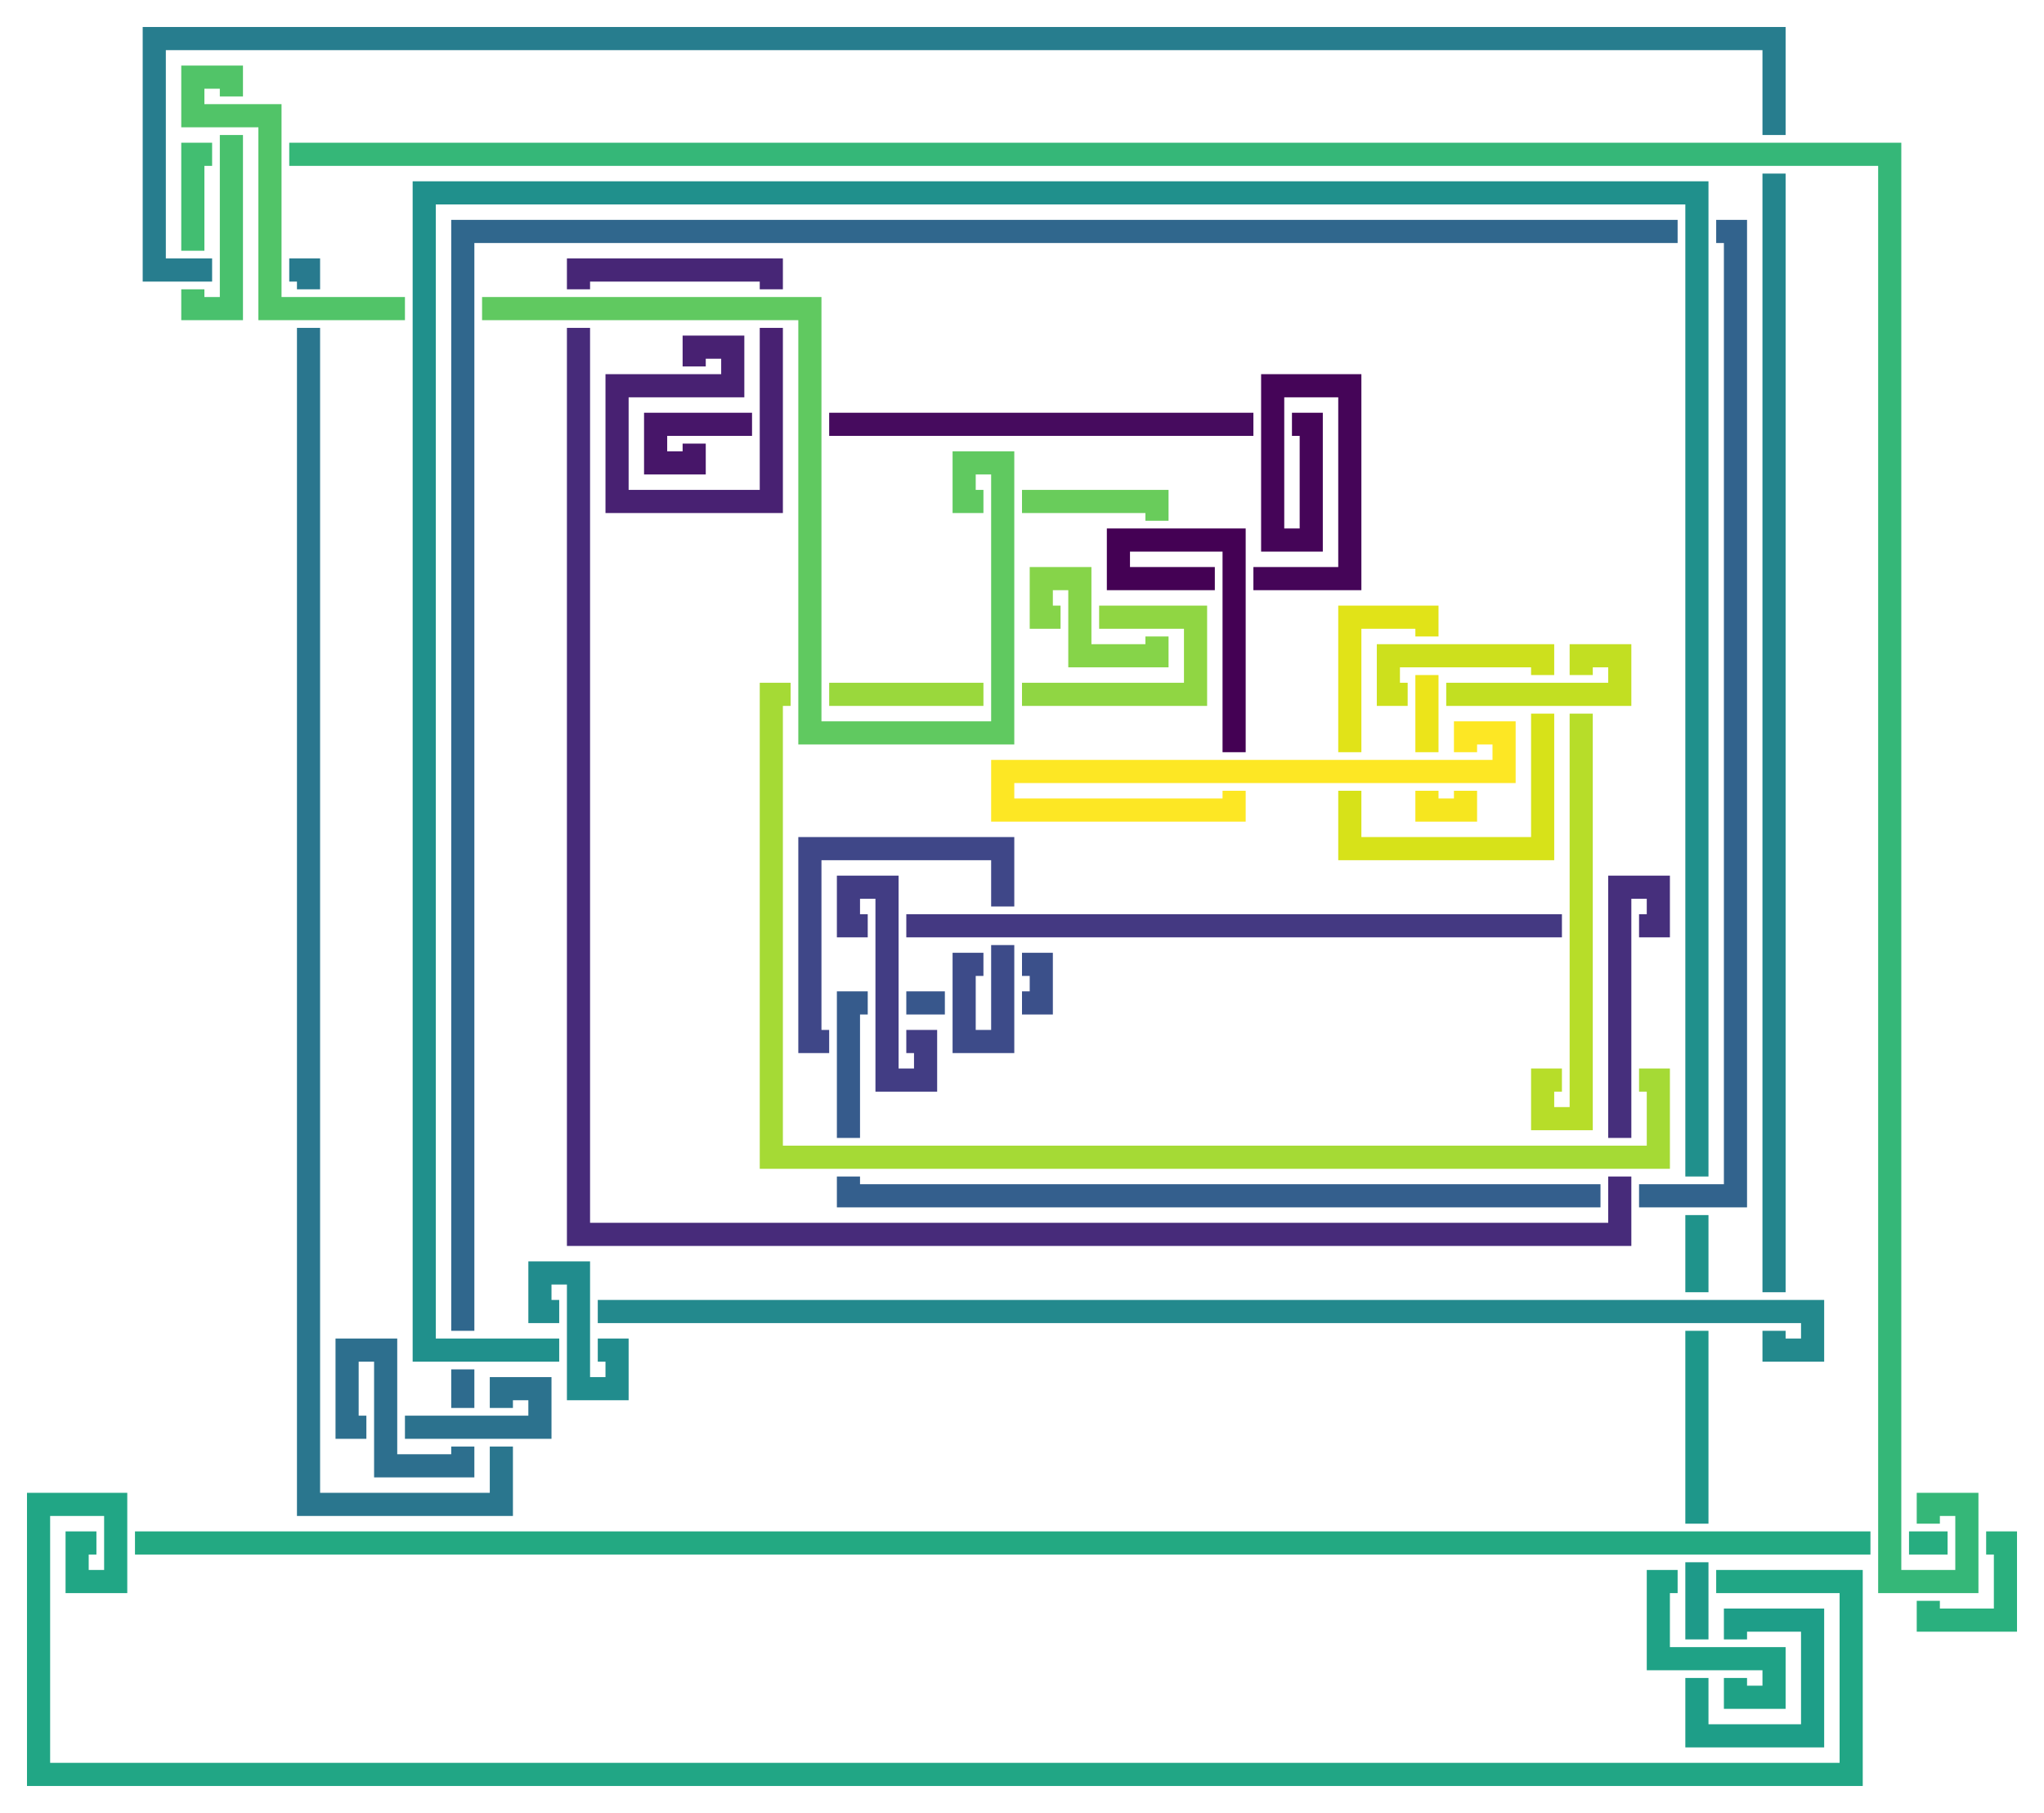 <?xml version="1.0" encoding="utf-8" ?>
<svg baseProfile="full" height="282.0" version="1.1" width="318.0" xmlns="http://www.w3.org/2000/svg" xmlns:ev="http://www.w3.org/2001/xml-events" xmlns:xlink="http://www.w3.org/1999/xlink"><defs /><polyline fill="none" points="192.0,117.0 192.0,84.0 174.0,84.0 174.0,90.0 189.0,90.0" stroke="rgb(68,1,84)" stroke-width="3.6" /><polyline fill="none" points="195.0,90.0 210.0,90.0 210.0,60.0 198.0,60.0 198.0,84.0 204.0,84.0 204.0,66.0 201.0,66.0" stroke="rgb(69,5,88)" stroke-width="3.6" /><polyline fill="none" points="195.0,66.0 129.0,66.0" stroke="rgb(70,11,94)" stroke-width="3.6" /><polyline fill="none" points="123.0,66.0 123.0,66.0" stroke="rgb(71,17,99)" stroke-width="3.6" /><polyline fill="none" points="117.0,66.0 102.0,66.0 102.0,72.0 108.0,72.0 108.0,69.0" stroke="rgb(71,22,105)" stroke-width="3.6" /><polyline fill="none" points="108.0,63.0 108.0,63.0" stroke="rgb(72,28,110)" stroke-width="3.6" /><polyline fill="none" points="108.0,57.0 108.0,54.0 114.0,54.0 114.0,60.0 96.0,60.0 96.0,78.0 120.0,78.0 120.0,51.0" stroke="rgb(72,33,114)" stroke-width="3.6" /><polyline fill="none" points="120.0,45.0 120.0,42.0 90.0,42.0 90.0,45.0" stroke="rgb(71,38,118)" stroke-width="3.6" /><polyline fill="none" points="90.0,51.0 90.0,192.0 252.0,192.0 252.0,183.0" stroke="rgb(71,43,122)" stroke-width="3.6" /><polyline fill="none" points="252.0,177.0 252.0,138.0 258.0,138.0 258.0,144.0 255.0,144.0" stroke="rgb(70,47,124)" stroke-width="3.6" /><polyline fill="none" points="249.0,144.0 249.0,144.0" stroke="rgb(69,52,127)" stroke-width="3.6" /><polyline fill="none" points="243.0,144.0 141.0,144.0" stroke="rgb(68,57,130)" stroke-width="3.6" /><polyline fill="none" points="135.0,144.0 132.0,144.0 132.0,138.0 138.0,138.0 138.0,168.0 144.0,168.0 144.0,162.0 141.0,162.0" stroke="rgb(66,61,132)" stroke-width="3.6" /><polyline fill="none" points="135.0,162.0 135.0,162.0" stroke="rgb(65,66,134)" stroke-width="3.6" /><polyline fill="none" points="129.0,162.0 126.0,162.0 126.0,132.0 156.0,132.0 156.0,141.0" stroke="rgb(63,71,136)" stroke-width="3.6" /><polyline fill="none" points="156.0,147.0 156.0,162.0 150.0,162.0 150.0,150.0 153.0,150.0" stroke="rgb(61,75,137)" stroke-width="3.6" /><polyline fill="none" points="159.0,150.0 162.0,150.0 162.0,156.0 159.0,156.0" stroke="rgb(59,80,138)" stroke-width="3.6" /><polyline fill="none" points="153.0,156.0 153.0,156.0" stroke="rgb(58,83,139)" stroke-width="3.6" /><polyline fill="none" points="147.0,156.0 141.0,156.0" stroke="rgb(56,87,140)" stroke-width="3.6" /><polyline fill="none" points="135.0,156.0 132.0,156.0 132.0,177.0" stroke="rgb(54,91,140)" stroke-width="3.6" /><polyline fill="none" points="132.0,183.0 132.0,186.0 249.0,186.0" stroke="rgb(52,95,141)" stroke-width="3.6" /><polyline fill="none" points="255.0,186.0 270.0,186.0 270.0,36.0 267.0,36.0" stroke="rgb(50,99,141)" stroke-width="3.6" /><polyline fill="none" points="261.0,36.0 72.0,36.0 72.0,207.0" stroke="rgb(48,103,141)" stroke-width="3.6" /><polyline fill="none" points="72.0,213.0 72.0,219.0" stroke="rgb(46,107,142)" stroke-width="3.6" /><polyline fill="none" points="72.0,225.0 72.0,228.0 60.0,228.0 60.0,210.0 54.0,210.0 54.0,222.0 57.0,222.0" stroke="rgb(45,111,142)" stroke-width="3.6" /><polyline fill="none" points="63.0,222.0 84.0,222.0 84.0,216.0 78.0,216.0 78.0,219.0" stroke="rgb(44,114,142)" stroke-width="3.6" /><polyline fill="none" points="78.0,225.0 78.0,234.0 48.0,234.0 48.0,51.0" stroke="rgb(42,118,142)" stroke-width="3.6" /><polyline fill="none" points="48.0,45.0 48.0,42.0 45.0,42.0" stroke="rgb(40,122,142)" stroke-width="3.6" /><polyline fill="none" points="39.0,42.0 39.0,42.0" stroke="rgb(39,125,142)" stroke-width="3.6" /><polyline fill="none" points="33.0,42.0 24.0,42.0 24.0,6.0 276.0,6.0 276.0,21.0" stroke="rgb(39,125,142)" stroke-width="3.6" /><polyline fill="none" points="276.0,27.0 276.0,201.0" stroke="rgb(36,133,141)" stroke-width="3.6" /><polyline fill="none" points="276.0,207.0 276.0,210.0 282.0,210.0 282.0,204.0 93.0,204.0" stroke="rgb(35,137,141)" stroke-width="3.6" /><polyline fill="none" points="87.0,204.0 84.0,204.0 84.0,198.0 90.0,198.0 90.0,216.0 96.0,216.0 96.0,210.0 93.0,210.0" stroke="rgb(33,140,141)" stroke-width="3.6" /><polyline fill="none" points="87.0,210.0 66.0,210.0 66.0,30.0 264.0,30.0 264.0,183.0" stroke="rgb(32,144,140)" stroke-width="3.6" /><polyline fill="none" points="264.0,189.0 264.0,201.0" stroke="rgb(31,147,139)" stroke-width="3.6" /><polyline fill="none" points="264.0,207.0 264.0,237.0" stroke="rgb(30,151,138)" stroke-width="3.6" /><polyline fill="none" points="264.0,243.0 264.0,255.0" stroke="rgb(30,154,137)" stroke-width="3.6" /><polyline fill="none" points="264.0,261.0 264.0,270.0 282.0,270.0 282.0,252.0 270.0,252.0 270.0,255.0" stroke="rgb(30,158,136)" stroke-width="3.6" /><polyline fill="none" points="270.0,261.0 270.0,264.0 276.0,264.0 276.0,258.0 258.0,258.0 258.0,246.0 261.0,246.0" stroke="rgb(31,162,134)" stroke-width="3.6" /><polyline fill="none" points="267.0,246.0 288.0,246.0 288.0,276.0 6.0,276.0 6.0,234.0 18.0,234.0 18.0,246.0 12.0,246.0 12.0,240.0 15.0,240.0" stroke="rgb(33,166,133)" stroke-width="3.6" /><polyline fill="none" points="21.0,240.0 291.0,240.0" stroke="rgb(35,169,130)" stroke-width="3.6" /><polyline fill="none" points="297.0,240.0 303.0,240.0" stroke="rgb(39,173,128)" stroke-width="3.6" /><polyline fill="none" points="309.0,240.0 312.0,240.0 312.0,252.0 300.0,252.0 300.0,249.0" stroke="rgb(42,176,126)" stroke-width="3.6" /><polyline fill="none" points="300.0,243.0 300.0,243.0" stroke="rgb(47,179,123)" stroke-width="3.6" /><polyline fill="none" points="300.0,237.0 300.0,234.0 306.0,234.0 306.0,246.0 294.0,246.0 294.0,24.0 45.0,24.0" stroke="rgb(53,183,120)" stroke-width="3.6" /><polyline fill="none" points="39.0,24.0 39.0,24.0" stroke="rgb(59,186,117)" stroke-width="3.6" /><polyline fill="none" points="33.0,24.0 30.0,24.0 30.0,39.0" stroke="rgb(66,190,113)" stroke-width="3.6" /><polyline fill="none" points="30.0,45.0 30.0,48.0 36.0,48.0 36.0,21.0" stroke="rgb(73,193,109)" stroke-width="3.6" /><polyline fill="none" points="36.0,15.0 36.0,12.0 30.0,12.0 30.0,18.0 42.0,18.0 42.0,48.0 63.0,48.0" stroke="rgb(81,196,104)" stroke-width="3.6" /><polyline fill="none" points="69.0,48.0 69.0,48.0" stroke="rgb(89,199,100)" stroke-width="3.6" /><polyline fill="none" points="75.0,48.0 126.0,48.0 126.0,114.0 156.0,114.0 156.0,72.0 150.0,72.0 150.0,78.0 153.0,78.0" stroke="rgb(96,201,96)" stroke-width="3.6" /><polyline fill="none" points="159.0,78.0 180.0,78.0 180.0,81.0" stroke="rgb(105,204,91)" stroke-width="3.6" /><polyline fill="none" points="180.0,87.0 180.0,87.0" stroke="rgb(114,207,85)" stroke-width="3.6" /><polyline fill="none" points="180.0,93.0 180.0,93.0" stroke="rgb(124,210,79)" stroke-width="3.6" /><polyline fill="none" points="180.0,99.0 180.0,102.0 168.0,102.0 168.0,90.0 162.0,90.0 162.0,96.0 165.0,96.0" stroke="rgb(134,212,73)" stroke-width="3.6" /><polyline fill="none" points="171.0,96.0 186.0,96.0 186.0,108.0 159.0,108.0" stroke="rgb(144,214,67)" stroke-width="3.6" /><polyline fill="none" points="153.0,108.0 129.0,108.0" stroke="rgb(154,216,60)" stroke-width="3.6" /><polyline fill="none" points="123.0,108.0 120.0,108.0 120.0,180.0 258.0,180.0 258.0,168.0 255.0,168.0" stroke="rgb(165,218,53)" stroke-width="3.6" /><polyline fill="none" points="249.0,168.0 249.0,168.0" stroke="rgb(165,218,53)" stroke-width="3.6" /><polyline fill="none" points="243.0,168.0 240.0,168.0 240.0,174.0 246.0,174.0 246.0,111.0" stroke="rgb(183,221,41)" stroke-width="3.6" /><polyline fill="none" points="246.0,105.0 246.0,102.0 252.0,102.0 252.0,108.0 225.0,108.0" stroke="rgb(194,223,34)" stroke-width="3.6" /><polyline fill="none" points="219.0,108.0 216.0,108.0 216.0,102.0 240.0,102.0 240.0,105.0" stroke="rgb(205,224,29)" stroke-width="3.6" /><polyline fill="none" points="240.0,111.0 240.0,132.0 210.0,132.0 210.0,123.0" stroke="rgb(215,226,25)" stroke-width="3.6" /><polyline fill="none" points="210.0,117.0 210.0,96.0 222.0,96.0 222.0,99.0" stroke="rgb(225,227,24)" stroke-width="3.6" /><polyline fill="none" points="222.0,105.0 222.0,117.0" stroke="rgb(236,228,26)" stroke-width="3.6" /><polyline fill="none" points="222.0,123.0 222.0,126.0 228.0,126.0 228.0,123.0" stroke="rgb(246,230,31)" stroke-width="3.6" /><polyline fill="none" points="228.0,117.0 228.0,114.0 234.0,114.0 234.0,120.0 156.0,120.0 156.0,126.0 192.0,126.0 192.0,123.0" stroke="rgb(253,231,36)" stroke-width="3.6" /></svg>